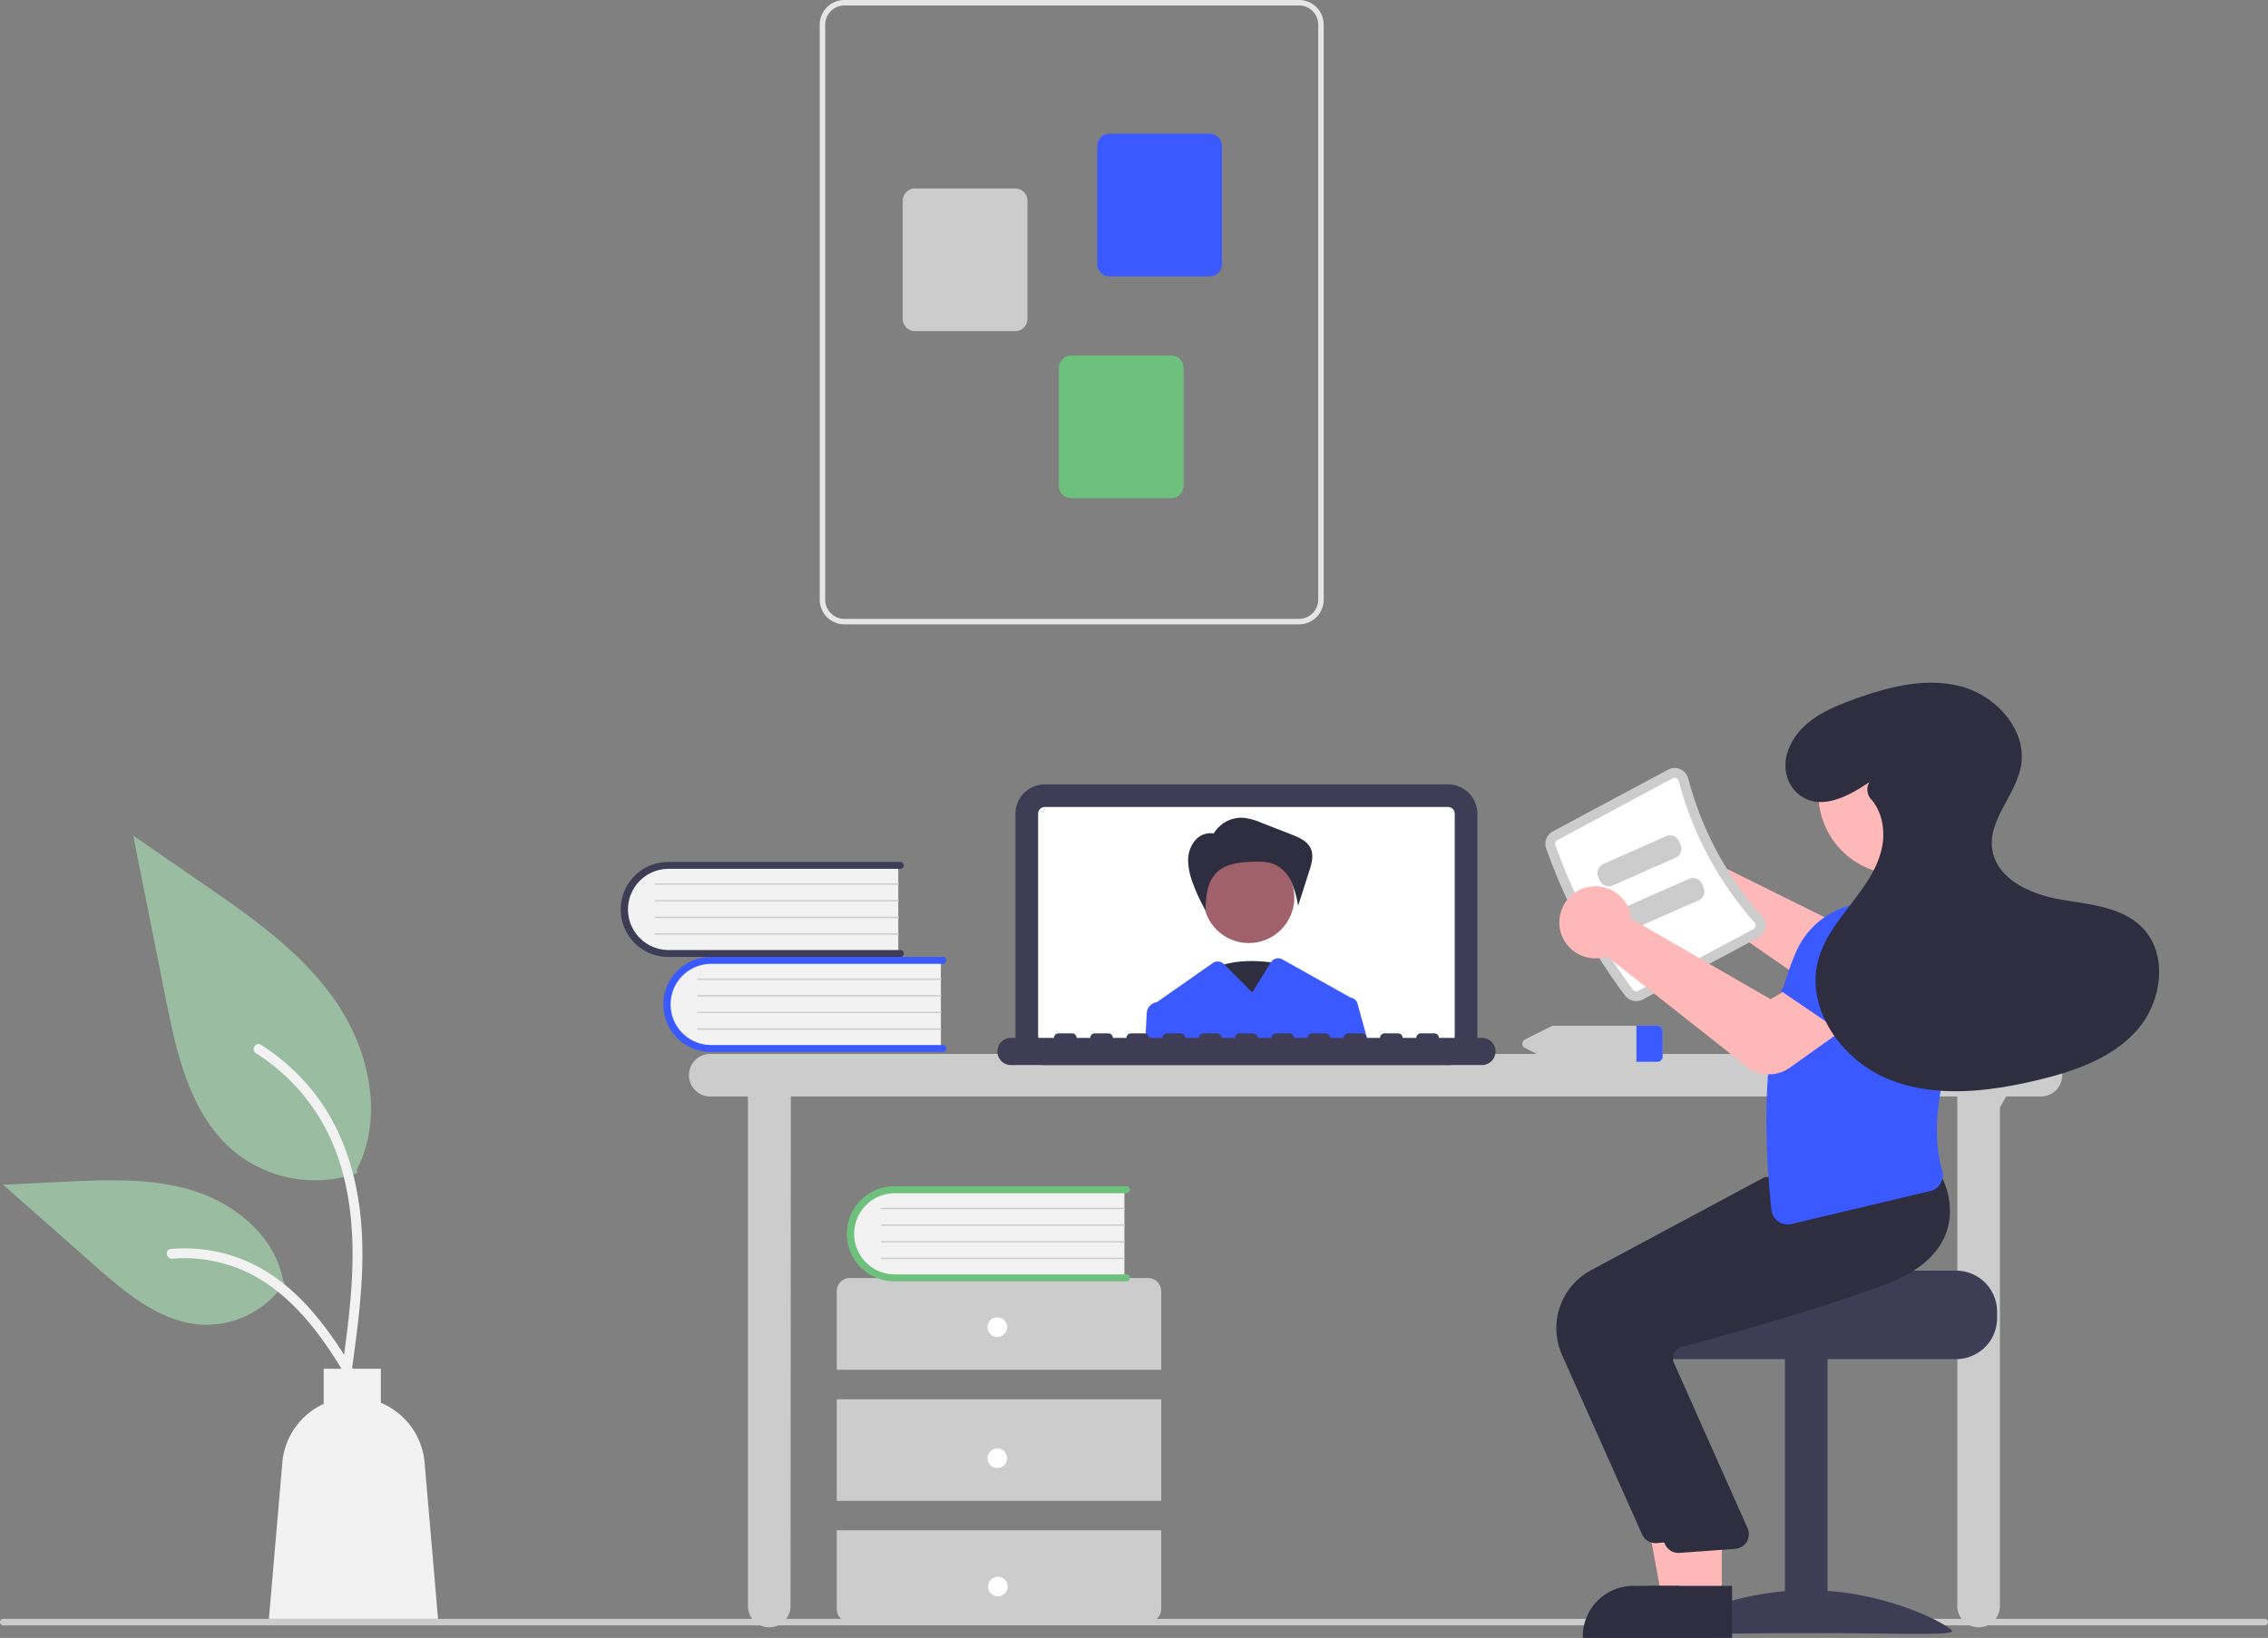 <svg width="692" height="499.877" xmlns="http://www.w3.org/2000/svg" data-name="Layer 1">

 <rect width="100%" height="100%" fill="#808080" stroke="none"/>

 <g>
  <title>Layer 1</title>
  <path id="svg_1" fill="#ccc" d="m691,496.043l-690,0a1,1 0 0 1 0,-2l690,0a1,1 0 0 1 0,2z"/>
  <path id="svg_2" fill="#ccc" d="m622.704,321.641l-406,0a6.5,6.5 0 1 0 0,13l11.5,0l0,155.5a6.5,6.5 0 0 0 13,0l0.099,-155.5l355.901,0l0,155.5a6.5,6.5 0 0 0 13,0l0,-152.073l1.891,-3.427l10.609,0a6.5,6.5 0 1 0 0,-13l0,0z"/>
  <path id="svg_3" fill="#3f3d56" d="m441.794,325.043l-122.982,0a8.992,8.992 0 0 1 -8.982,-8.982l0,-67.709a8.992,8.992 0 0 1 8.982,-8.982l122.982,0a8.992,8.992 0 0 1 8.982,8.982l0,67.709a8.992,8.992 0 0 1 -8.982,8.982z"/>
  <path id="svg_4" fill="#fff" d="m441.793,246.283l-122.98,0a2.074,2.074 0 0 0 -2.07,2.07l0,67.71a2.074,2.074 0 0 0 2.07,2.07l122.98,0a2.074,2.074 0 0 0 2.07,-2.07l0,-67.71a2.074,2.074 0 0 0 -2.07,-2.07z"/>
  <path id="svg_5" fill="#2f2e41" d="m390.792,294.221s-14.722,-3.392 -22.82,2.827s10.306,20.355 10.306,20.355l12.514,-23.182z"/>
  <circle id="svg_6" fill="#a0616a" r="13.887" cy="273.924" cx="381.024"/>
  <path id="svg_7" fill="#2f2e41" d="m370.286,254.43a9.898,9.898 0 0 1 9.126,-4.856a19.397,19.397 0 0 1 5.515,1.544l9.078,3.541c2.349,0.916 4.922,2.039 5.941,4.345c0.946,2.141 0.24,4.613 -0.474,6.841l-3.397,10.593a32.246,32.246 0 0 0 -1.925,-6.998a10.835,10.835 0 0 0 -4.704,-5.364c-2.358,-1.21 -5.137,-1.185 -7.785,-1.057c-3.749,0.18 -7.826,0.657 -10.489,3.302a10.895,10.895 0 0 0 -2.765,5.399a32.5,32.5 0 0 0 -0.58,6.112a50.669,50.669 0 0 1 -3.869,-8.295a20.525,20.525 0 0 1 -1.438,-6.715a9.444,9.444 0 0 1 2.165,-6.387a6.195,6.195 0 0 1 6.231,-1.961l-0.631,-0.045z"/>
  <path id="svg_8" fill="#3A5AFF" d="m414.183,306.263a2.472,2.472 0 0 0 -2.07,-1.79a0.86,0.86 0 0 0 -0.1,-0.06l-20.731,-11.618a2.637,2.637 0 0 0 -3.528,0.908l-5.67,9.18l-8.54,-8.54l-0.136,-0.136a2.636,2.636 0 0 0 -3.376,-0.295l-17.038,11.931c-0.03,0 -0.06,0.01 -0.09,0.01a3.633,3.633 0 0 0 -3.03,3.39l-0.44,8.89l68.04,0l-3.29,-11.87z"/>
  <path id="svg_9" fill="#3f3d56" d="m452.158,316.752l-13.127,0a1.382,1.382 0 0 0 -1.382,-1.382l-4.145,0a1.382,1.382 0 0 0 -1.382,1.382l-4.145,0a1.382,1.382 0 0 0 -1.382,-1.382l-4.145,0a1.382,1.382 0 0 0 -1.382,1.382l-4.145,0a1.382,1.382 0 0 0 -1.382,-1.382l-4.145,0a1.382,1.382 0 0 0 -1.382,1.382l-4.145,0a1.382,1.382 0 0 0 -1.382,-1.382l-4.145,0a1.382,1.382 0 0 0 -1.382,1.382l-4.145,0a1.382,1.382 0 0 0 -1.382,-1.382l-4.145,0a1.382,1.382 0 0 0 -1.382,1.382l-4.145,0a1.382,1.382 0 0 0 -1.382,-1.382l-4.145,0a1.382,1.382 0 0 0 -1.382,1.382l-4.145,0a1.382,1.382 0 0 0 -1.382,-1.382l-4.145,0a1.382,1.382 0 0 0 -1.382,1.382l-4.145,0a1.382,1.382 0 0 0 -1.382,-1.382l-4.145,0a1.382,1.382 0 0 0 -1.382,1.382l-4.145,0a1.382,1.382 0 0 0 -1.382,-1.382l-4.145,0a1.382,1.382 0 0 0 -1.382,1.382l-4.145,0a1.382,1.382 0 0 0 -1.382,-1.382l-4.145,0a1.382,1.382 0 0 0 -1.382,1.382l-4.145,0a1.382,1.382 0 0 0 -1.382,-1.382l-4.145,0a1.382,1.382 0 0 0 -1.382,1.382l-13.127,0a4.145,4.145 0 0 0 0,8.291l143.709,0a4.145,4.145 0 0 0 0,-8.291z"/>
  <path id="svg_10" fill="#f2f2f2" d="m287.079,292.678l0,27.526l-68.962,0a13.771,13.771 0 1 1 0,-27.526l68.962,0z"/>
  <path id="svg_11" fill="#3A5AFF" d="m288.773,319.992a1.059,1.059 0 0 1 -1.059,1.059l-70.826,0a14.504,14.504 0 1 1 0,-29.008l70.826,0a1.059,1.059 0 0 1 0,2.117l-70.826,0a12.387,12.387 0 0 0 0,24.773l70.826,0a1.059,1.059 0 0 1 1.059,1.059z"/>
  <path id="svg_12" fill="#ccc" d="m287.079,299.03l-74.108,0a0.212,0.212 0 1 1 0,-0.423l74.108,0a0.212,0.212 0 0 1 0,0.423z"/>
  <path id="svg_13" fill="#ccc" d="m287.079,304.112l-74.108,0a0.212,0.212 0 1 1 0,-0.423l74.108,0a0.212,0.212 0 0 1 0,0.423z"/>
  <path id="svg_14" fill="#ccc" d="m287.079,309.194l-74.108,0a0.212,0.212 0 1 1 0,-0.423l74.108,0a0.212,0.212 0 0 1 0,0.423z"/>
  <path id="svg_15" fill="#ccc" d="m287.079,314.275l-74.108,0a0.212,0.212 0 1 1 0,-0.423l74.108,0a0.212,0.212 0 0 1 0,0.423z"/>
  <path id="svg_16" fill="#f2f2f2" d="m274.079,263.678l0,27.526l-68.962,0a13.771,13.771 0 1 1 0,-27.526l68.962,0z"/>
  <path id="svg_17" fill="#3f3d56" d="m275.773,290.992a1.059,1.059 0 0 1 -1.059,1.059l-70.826,0a14.504,14.504 0 1 1 0,-29.008l70.826,0a1.059,1.059 0 0 1 0,2.117l-70.826,0a12.387,12.387 0 0 0 0,24.773l70.826,0a1.059,1.059 0 0 1 1.059,1.059z"/>
  <path id="svg_18" fill="#ccc" d="m274.079,270.03l-74.108,0a0.212,0.212 0 1 1 0,-0.423l74.108,0a0.212,0.212 0 0 1 0,0.423z"/>
  <path id="svg_19" fill="#ccc" d="m274.079,275.112l-74.108,0a0.212,0.212 0 1 1 0,-0.423l74.108,0a0.212,0.212 0 0 1 0,0.423z"/>
  <path id="svg_20" fill="#ccc" d="m274.079,280.194l-74.108,0a0.212,0.212 0 1 1 0,-0.423l74.108,0a0.212,0.212 0 0 1 0,0.423z"/>
  <path id="svg_21" fill="#ccc" d="m274.079,285.275l-74.108,0a0.212,0.212 0 1 1 0,-0.423l74.108,0a0.212,0.212 0 0 1 0,0.423z"/>
  <path id="svg_22" fill="#ccc" d="m354.303,418.043l0,-24a4,4 0 0 0 -4,-4l-91,0a4,4 0 0 0 -4,4l0,24l99,0z"/>
  <rect id="svg_23" fill="#ccc" height="31" width="99" y="427.043" x="255.303"/>
  <path id="svg_24" fill="#ccc" d="m255.303,467.043l0,24a4,4 0 0 0 4,4l91,0a4,4 0 0 0 4,-4l0,-24l-99,0z"/>
  <circle id="svg_25" fill="#fff" r="3" cy="405.043" cx="304.303"/>
  <circle id="svg_26" fill="#fff" r="3" cy="445.043" cx="304.303"/>
  <circle id="svg_27" fill="#fff" r="3" cy="484.196" cx="304.464"/>
  <path id="svg_28" fill="#f2f2f2" d="m343.079,362.678l0,27.526l-68.962,0a13.771,13.771 0 1 1 0,-27.526l68.962,0z"/>
  <path id="svg_29" fill="#6ec17d" d="m344.773,389.992a1.059,1.059 0 0 1 -1.059,1.059l-70.826,0a14.504,14.504 0 1 1 0,-29.008l70.826,0a1.059,1.059 0 0 1 0,2.117l-70.826,0a12.387,12.387 0 0 0 0,24.773l70.826,0a1.059,1.059 0 0 1 1.059,1.059z"/>
  <path id="svg_30" fill="#ccc" d="m343.079,369.03l-74.108,0a0.212,0.212 0 1 1 0,-0.423l74.108,0a0.212,0.212 0 0 1 0,0.423z"/>
  <path id="svg_31" fill="#ccc" d="m343.079,374.112l-74.108,0a0.212,0.212 0 1 1 0,-0.423l74.108,0a0.212,0.212 0 0 1 0,0.423z"/>
  <path id="svg_32" fill="#ccc" d="m343.079,379.194l-74.108,0a0.212,0.212 0 1 1 0,-0.423l74.108,0a0.212,0.212 0 0 1 0,0.423z"/>
  <path id="svg_33" fill="#ccc" d="m343.079,384.275l-74.108,0a0.212,0.212 0 1 1 0,-0.423l74.108,0a0.212,0.212 0 0 1 0,0.423z"/>
  <path id="svg_34" fill="#e6e6e6" d="m250.11,183.021l0,-175.5a7.53,7.53 0 0 1 7.521,-7.521l138.729,0a7.53,7.53 0 0 1 7.521,7.521l0,175.5a7.53,7.53 0 0 1 -7.521,7.521l-138.729,0a7.53,7.53 0 0 1 -7.521,-7.521zm7.521,-181.35a5.857,5.857 0 0 0 -5.85,5.85l0,175.5a5.857,5.857 0 0 0 5.85,5.85l138.729,0a5.857,5.857 0 0 0 5.85,-5.85l0,-175.5a5.857,5.857 0 0 0 -5.85,-5.85l-138.729,0z"/>
  <path id="svg_35" fill="#3A5AFF" d="m334.775,80.598l0,-36.036a3.765,3.765 0 0 1 3.761,-3.761l30.537,0a3.765,3.765 0 0 1 3.761,3.761l0,36.036a3.765,3.765 0 0 1 -3.761,3.761l-30.537,0a3.765,3.765 0 0 1 -3.761,-3.761z"/>
  <path id="svg_36" fill="#ccc" d="m275.44,97.312l0,-36.036a3.765,3.765 0 0 1 3.761,-3.761l30.537,0a3.765,3.765 0 0 1 3.761,3.761l0,36.036a3.765,3.765 0 0 1 -3.761,3.761l-30.537,0a3.765,3.765 0 0 1 -3.761,-3.761z"/>
  <path id="svg_37" fill="#6ec17d" d="m323.075,148.291l0,-36.036a3.765,3.765 0 0 1 3.761,-3.761l30.537,0a3.765,3.765 0 0 1 3.761,3.761l0,36.036a3.765,3.765 0 0 1 -3.761,3.761l-30.537,0a3.765,3.765 0 0 1 -3.761,-3.761z"/>
  <path id="svg_38" fill="#ccc" d="m505.563,313.043l-31.42,0a1.941,1.941 0 0 0 -0.86,0.2l-7.93,3.97a1.445,1.445 0 0 0 0,2.66l7.93,3.97a1.941,1.941 0 0 0 0.86,0.2l31.42,0a1.649,1.649 0 0 0 1.74,-1.53l0,-7.94a1.649,1.649 0 0 0 -1.74,-1.53z"/>
  <path id="svg_39" fill="#3A5AFF" d="m507.303,314.573l0,7.94a1.649,1.649 0 0 1 -1.74,1.53l-6.26,0l0,-11l6.26,0a1.649,1.649 0 0 1 1.74,1.53z"/>
  <path id="svg_40" fill="#ffb8b8" d="m505.327,253.643a11.003,11.003 0 0 1 14.89,6.915a10.588,10.588 0 0 1 0.32,1.435l43.938,21.788l10.168,-6.739l12.652,14.565l-15.526,12.61a11.149,11.149 0 0 1 -13.301,0.513l-44.579,-30.828a10.511,10.511 0 0 1 -1.015,0.37a11.003,11.003 0 0 1 -14.01,-8.561a10.708,10.708 0 0 1 -0.163,-1.34a11.036,11.036 0 0 1 6.625,-10.729z"/>
  <path id="svg_41" fill="#3f3d56" d="m596.841,387.792l-48.01,0c0,1.38 -49.48,2.5 -49.48,2.5a12.86,12.86 0 0 0 -2.11,2a12.41,12.41 0 0 0 -2.9,8l0,2a12.505,12.505 0 0 0 12.5,12.5l90,0a12.511,12.511 0 0 0 12.5,-12.5l0,-2a12.517,12.517 0 0 0 -12.5,-12.5z"/>
  <rect id="svg_42" fill="#3f3d56" transform="rotate(-180, 1356.23, 1112.65)" height="84" width="13" y="1727.008" x="2154.852"/>
  <path id="svg_43" fill="#3f3d56" d="m507.618,497.838c0,1.405 19.699,0.543 44,0.543s44,0.861 44,-0.543s-19.699,-12.543 -44,-12.543s-44,11.139 -44,12.543z"/>
  <polygon id="svg_44" fill="#ffb8b8" points="519.353 487.993 507.094 487.992 501.261 456.195 519.355 456.196 519.353 487.993"/>
  <path id="svg_45" fill="#2f2e41" d="m522.48,499.877l-39.531,-0.001l0,-0.5a15.386,15.386 0 0 1 15.386,-15.386l0.001,0l24.144,0.001l-0.001,15.887z"/>
  <path id="svg_46" fill="#2f2e41" d="m501.017,468.275l-24.441,-54.808a20.086,20.086 0 0 1 8.819,-25.784l53.013,-28.428l24.191,-2.058l22.315,-2.028l0.161,0.272c0.206,0.348 5.004,8.635 1.76,17.722c-2.46,6.893 -8.859,12.276 -19.019,16.002c-23.714,8.695 -51.109,16.127 -61.786,18.918a3.451,3.451 0 0 0 -2.211,1.76a3.498,3.498 0 0 0 -0.196,2.799l22.707,51.015a4.5,4.5 0 0 1 -3.809,6.029l-16.967,1.235q-0.216,0.021 -0.43,0.021a4.497,4.497 0 0 1 -4.106,-2.667z"/>
  <polygon id="svg_47" fill="#ffb8b8" points="525.353 487.993 513.094 487.992 507.261 456.195 525.355 456.196 525.353 487.993"/>
  <path id="svg_48" fill="#2f2e41" d="m528.48,499.877l-39.531,-0.001l0,-0.5a15.386,15.386 0 0 1 15.386,-15.386l0.001,0l24.144,0.001l-0.001,15.887z"/>
  <path id="svg_49" fill="#2f2e41" d="m508.017,471.275l-24.441,-54.808a20.086,20.086 0 0 1 8.819,-25.784l53.013,-28.428l24.191,-2.058l22.315,-2.028l0.161,0.272c0.206,0.348 5.004,8.635 1.76,17.722c-2.46,6.893 -8.859,12.276 -19.019,16.002c-23.714,8.695 -51.109,16.127 -61.786,18.918a3.451,3.451 0 0 0 -2.211,1.76a3.498,3.498 0 0 0 -0.196,2.799l22.707,51.015a4.5,4.5 0 0 1 -3.809,6.029l-16.967,1.235q-0.216,0.021 -0.43,0.021a4.497,4.497 0 0 1 -4.106,-2.667z"/>
  <path id="svg_50" fill="#ccc" d="m495.835,303.844a167.506,167.506 0 0 1 -24.075,-44.932a4.303,4.303 0 0 1 2.032,-5.179l35.145,-18.832a4.247,4.247 0 0 1 3.726,-0.151a4.319,4.319 0 0 1 2.461,2.884a102.328,102.328 0 0 0 22.446,41.891a4.318,4.318 0 0 1 1.038,3.647a4.247,4.247 0 0 1 -2.189,3.018l-35.145,18.832a4.303,4.303 0 0 1 -5.438,-1.177z"/>
  <path id="svg_51" fill="#fff" d="m498.233,302.042a1.299,1.299 0 0 0 1.622,0.335l35.146,-18.832a1.246,1.246 0 0 0 0.653,-0.897a1.318,1.318 0 0 0 -0.325,-1.128a105.34,105.34 0 0 1 -23.107,-43.125a1.319,1.319 0 0 0 -0.758,-0.895a1.247,1.247 0 0 0 -1.11,0.046l-35.145,18.831a1.298,1.298 0 0 0 -0.62,1.537a164.507,164.507 0 0 0 23.645,44.127z"/>
  <path id="svg_52" fill="#3A5AFF" d="m612.593,298.821l-27.525,10.459l-6.72,-18.667a11.168,11.168 0 0 1 5.002,-13.499l0,0a11.168,11.168 0 0 1 14.262,2.784l14.98,18.922z"/>
  <path id="svg_53" fill="#3A5AFF" d="m542.583,372.781a4.999,4.999 0 0 1 -2.083,-3.549c-3.525,-32.91 -1.07,-58.664 7.506,-78.735a24.992,24.992 0 0 1 16.567,-14.18l22.25,-1.123l0.115,0.056a26.005,26.005 0 0 1 14.219,27.588c-7.156,18.863 -13.148,38.503 -8.579,54.346a5.122,5.122 0 0 1 -0.484,3.983a4.884,4.884 0 0 1 -3.116,2.309l-42.378,10.081a4.964,4.964 0 0 1 -4.017,-0.777z"/>
  <circle id="svg_54" fill="#ffb8b8" r="24.561" cy="242.323" cx="579.396"/>
  <path id="svg_55" fill="#ccc" d="m511.243,261.776l-19.142,8.45a3.003,3.003 0 0 1 -3.956,-1.533l-0.473,-1.073a3.003,3.003 0 0 1 1.533,-3.956l19.142,-8.45a3.003,3.003 0 0 1 3.956,1.533l0.473,1.073a3.003,3.003 0 0 1 -1.533,3.956z"/>
  <path id="svg_56" fill="#ccc" d="m518.243,274.776l-19.142,8.45a3.003,3.003 0 0 1 -3.956,-1.533l-0.473,-1.073a3.003,3.003 0 0 1 1.533,-3.956l19.142,-8.45a3.003,3.003 0 0 1 3.956,1.533l0.473,1.073a3.003,3.003 0 0 1 -1.533,3.956z"/>
  <path id="svg_57" fill="#ffb8b8" d="m533.005,325.553l-42.674,-33.666a10.517,10.517 0 0 1 -1.036,0.306a11.027,11.027 0 0 1 -8.818,-1.691a10.913,10.913 0 0 1 -4.626,-7.733a11.023,11.023 0 0 1 7.209,-11.638a11.004,11.004 0 0 1 14.426,7.837a10.571,10.571 0 0 1 0.229,1.452l42.481,24.507l10.572,-6.086l11.711,15.332l-16.414,11.699a10.942,10.942 0 0 1 -13.06,-0.318l0,0z"/>
  <path id="svg_58" fill="#3A5AFF" d="m567.686,318.947l-24.349,-16.557l11.443,-16.207a11.168,11.168 0 0 1 13.929,-3.64l0,0a11.168,11.168 0 0 1 5.894,13.283l-6.917,23.122z"/>
  <path id="svg_59" fill="#2f2e41" d="m570.391,238.665c-6.313,4.321 -14.601,8.762 -21.049,4.161c-4.234,-3.021 -5.567,-8.615 -3.851,-13.525c3.087,-8.829 11.569,-12.715 19.681,-15.695c10.544,-3.873 22.026,-6.954 32.911,-4.181s20.506,13.313 18.541,24.373c-1.58,8.894 -9.97,16.295 -8.779,25.25c1.199,9.012 11.334,13.756 20.281,15.367s18.96,2.128 25.391,8.555c8.203,8.199 6.155,22.853 -1.564,31.51s-19.367,12.58 -30.654,15.248c-14.955,3.534 -31.129,5.392 -45.332,-0.474s-25.256,-21.654 -21.141,-36.46c1.738,-6.254 5.832,-11.539 9.789,-16.685s7.963,-10.526 9.472,-16.839c1.258,-5.261 0.327,-11.369 -3.162,-15.315a4.437,4.437 0 0 1 -0.594,-5.186l0.061,-0.104z"/>
  <path id="svg_60" fill="#9abca0" d="m109.072,357.998a39.063,39.063 0 0 1 -37.721,-6.645c-13.212,-11.089 -17.354,-29.359 -20.725,-46.275q-4.985,-25.018 -9.969,-50.036l20.872,14.371c15.01,10.335 30.357,21.001 40.75,35.971s14.929,35.405 6.579,51.603"/>
  <path id="svg_61" fill="#f2f2f2" d="m107.288,418.577c2.112,-15.387 4.285,-30.973 2.803,-46.525c-1.316,-13.812 -5.53,-27.303 -14.109,-38.364a63.82,63.82 0 0 0 -16.374,-14.837c-1.637,-1.034 -3.144,1.561 -1.514,2.59a60.672,60.672 0 0 1 23.999,28.956c5.225,13.289 6.064,27.776 5.164,41.893c-0.544,8.537 -1.698,17.019 -2.861,25.489a1.554,1.554 0 0 0 1.048,1.845a1.509,1.509 0 0 0 1.845,-1.048l0,0z"/>
  <path id="svg_62" fill="#9abca0" d="m86.941,391.348a28.755,28.755 0 0 1 -25.055,12.931c-12.683,-0.602 -23.257,-9.454 -32.775,-17.858l-28.153,-24.857l18.633,-0.892c13.4,-0.641 27.145,-1.239 39.908,2.893s24.533,14.077 26.867,27.287"/>
  <path id="svg_63" fill="#f2f2f2" d="m113.258,427.422c-10.168,-17.991 -21.961,-37.986 -43.035,-44.377a48.022,48.022 0 0 0 -18.101,-1.869c-1.922,0.166 -1.442,3.128 0.476,2.963a44.614,44.614 0 0 1 28.886,7.642c8.145,5.544 14.487,13.252 19.854,21.425c3.288,5.007 6.233,10.226 9.178,15.438c0.941,1.666 3.693,0.463 2.74,-1.222l0,0z"/>
  <path id="svg_64" fill="#f2f2f2" d="m129.55,446.359a21.774,21.774 0 0 0 -13.343,-18.237l0,-10.401l-17.445,0l0,10.729a21.763,21.763 0 0 0 -12.616,17.909l-4.102,47.684l51.608,0l-4.102,-47.684z"/>
 </g>
</svg>